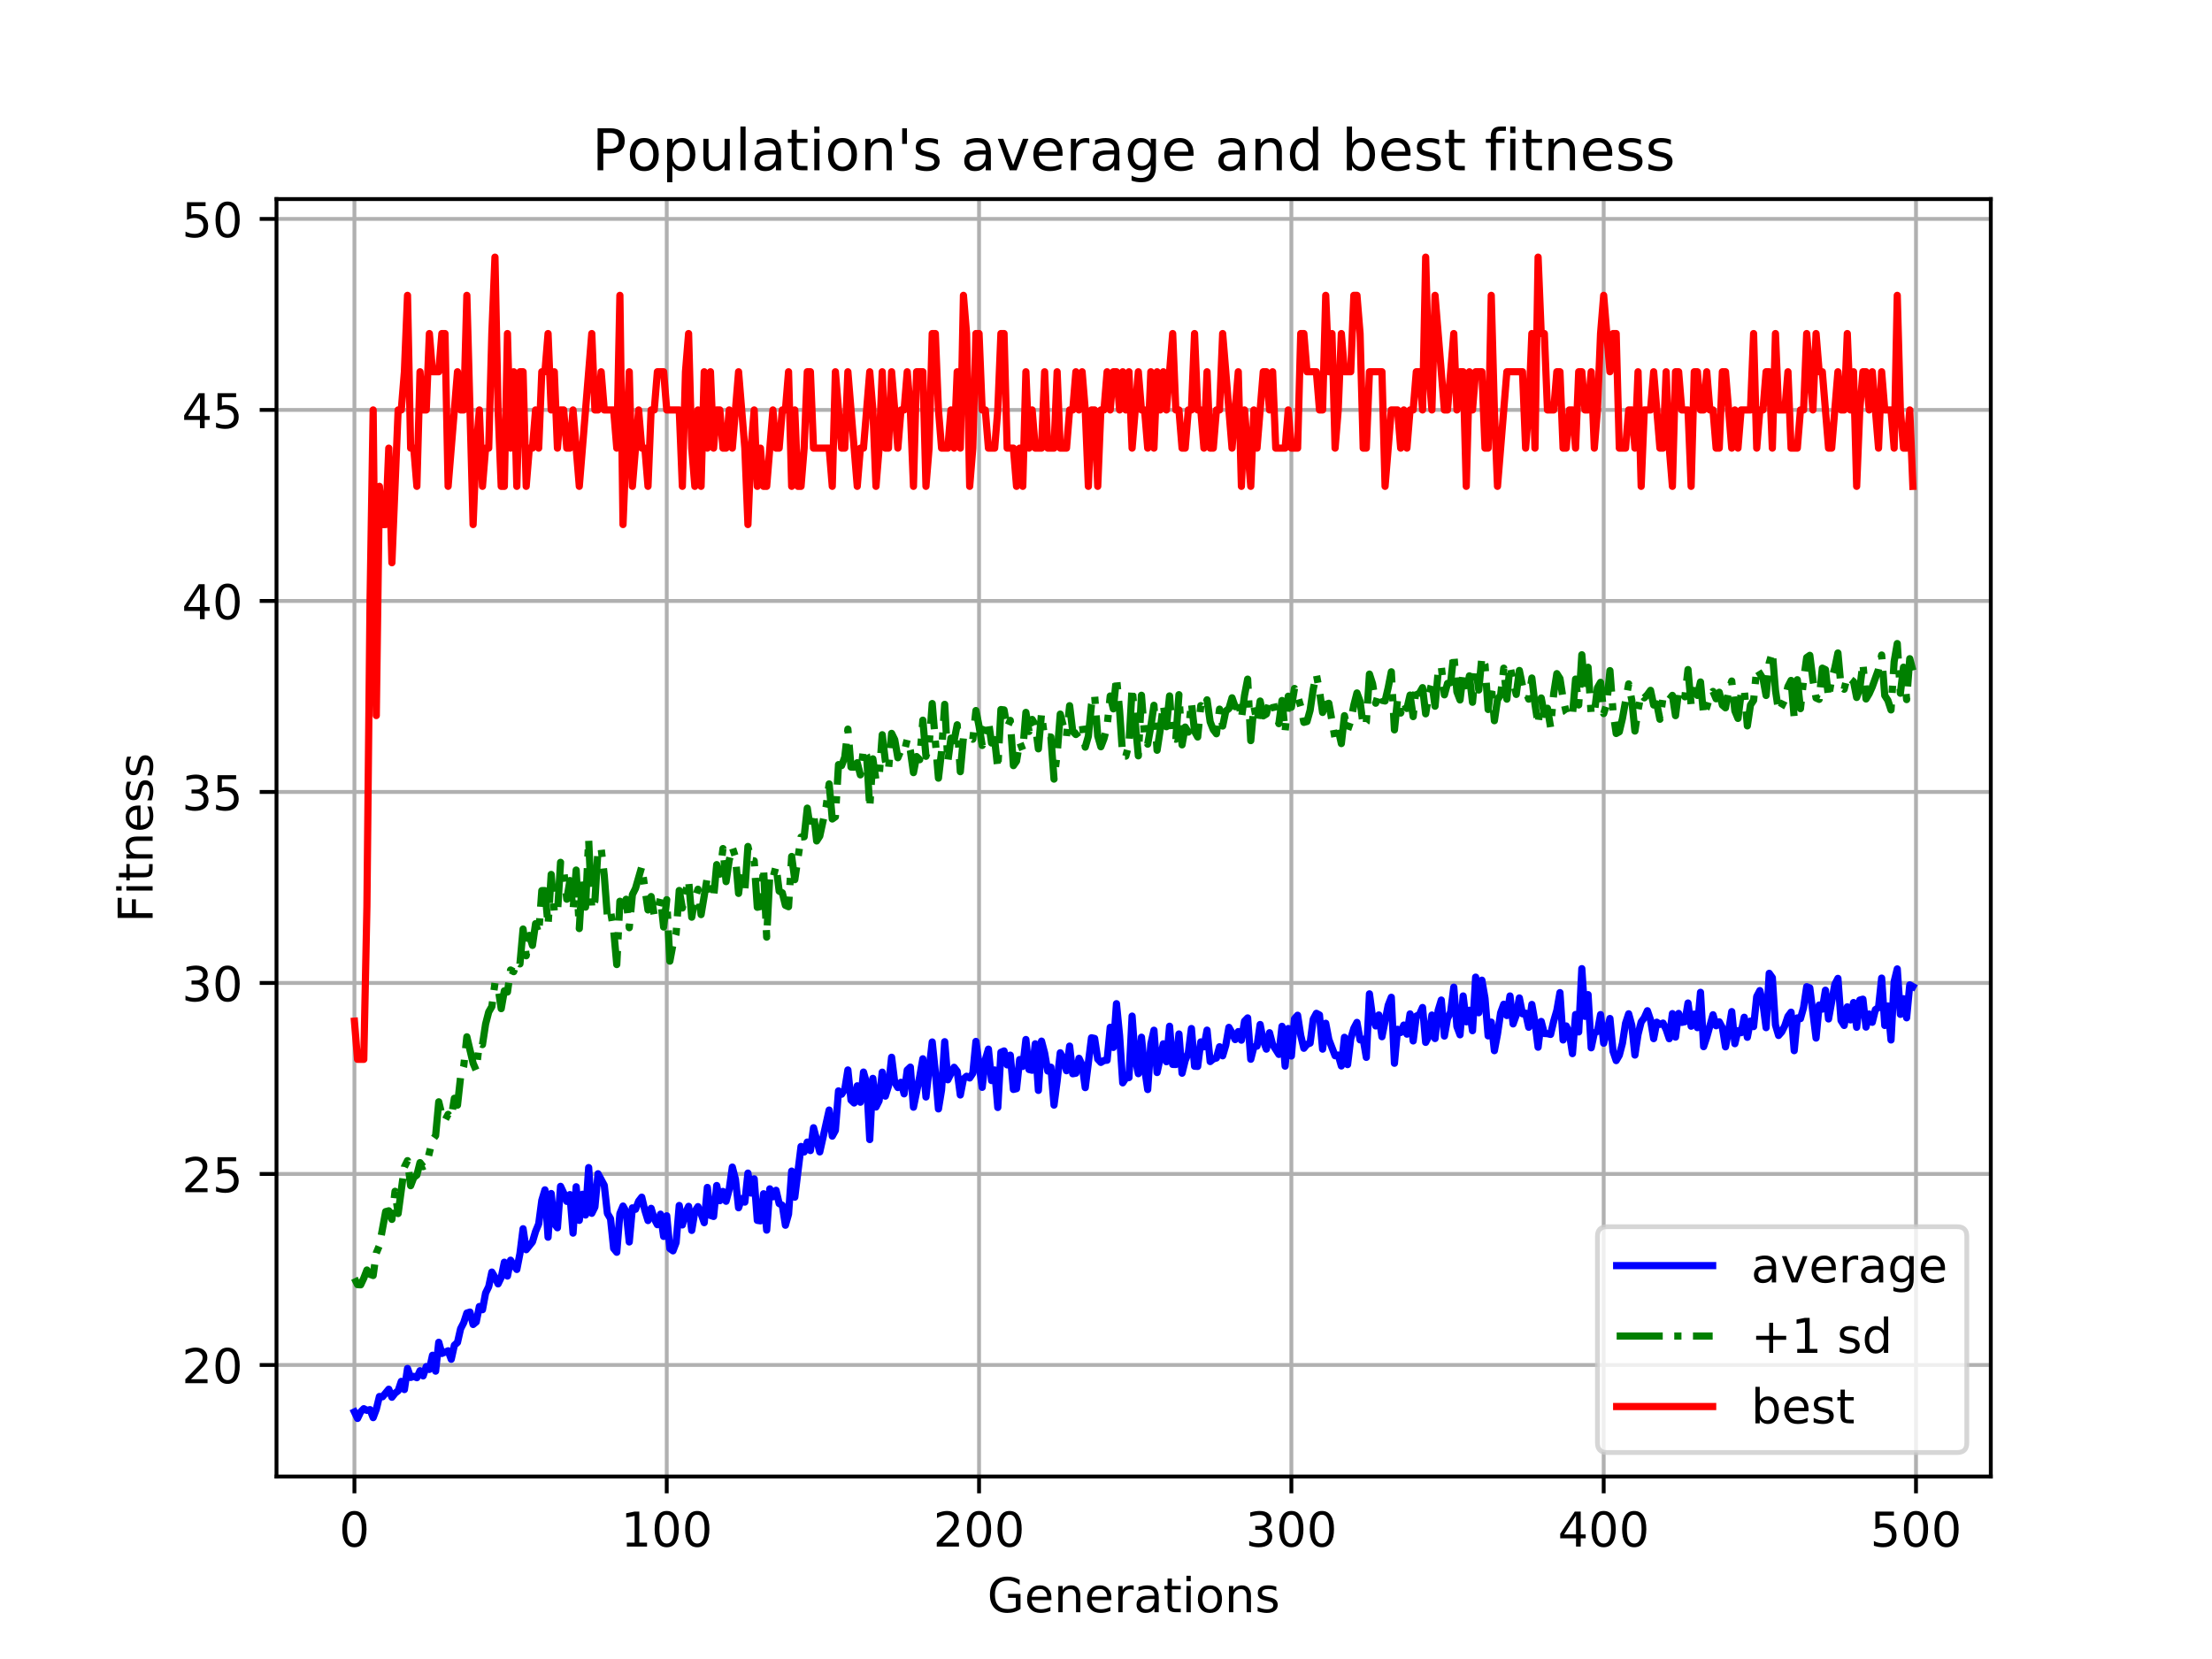 <?xml version="1.0" encoding="utf-8" standalone="no"?>
<!DOCTYPE svg PUBLIC "-//W3C//DTD SVG 1.1//EN"
  "http://www.w3.org/Graphics/SVG/1.1/DTD/svg11.dtd">
<!-- Created with matplotlib (https://matplotlib.org/) -->
<svg height="345.6pt" version="1.1" viewBox="0 0 460.8 345.6" width="460.8pt" xmlns="http://www.w3.org/2000/svg" xmlns:xlink="http://www.w3.org/1999/xlink">
 <defs>
  <style type="text/css">
*{stroke-linecap:butt;stroke-linejoin:round;}
  </style>
 </defs>
 <g id="figure_1">
  <g id="patch_1">
   <path d="M 0 345.6 
L 460.8 345.6 
L 460.8 0 
L 0 0 
z
" style="fill:#ffffff;"/>
  </g>
  <g id="axes_1">
   <g id="patch_2">
    <path d="M 57.6 307.584 
L 414.72 307.584 
L 414.72 41.472 
L 57.6 41.472 
z
" style="fill:#ffffff;"/>
   </g>
   <g id="matplotlib.axis_1">
    <g id="xtick_1">
     <g id="line2d_1">
      <path clip-path="url(#pa6a86a8309)" d="M 73.833 307.584 
L 73.833 41.472 
" style="fill:none;stroke:#b0b0b0;stroke-linecap:square;stroke-width:0.8;"/>
     </g>
     <g id="line2d_2">
      <defs>
       <path d="M 0 0 
L 0 3.5 
" id="m5e79d86dea" style="stroke:#000000;stroke-width:0.8;"/>
      </defs>
      <g>
       <use style="stroke:#000000;stroke-width:0.8;" x="73.833" xlink:href="#m5e79d86dea" y="307.584"/>
      </g>
     </g>
     <g id="text_1">
      <!-- 0 -->
      <defs>
       <path d="M 31.781 66.406 
Q 24.172 66.406 20.328 58.906 
Q 16.5 51.422 16.5 36.375 
Q 16.5 21.391 20.328 13.891 
Q 24.172 6.391 31.781 6.391 
Q 39.453 6.391 43.281 13.891 
Q 47.125 21.391 47.125 36.375 
Q 47.125 51.422 43.281 58.906 
Q 39.453 66.406 31.781 66.406 
z
M 31.781 74.219 
Q 44.047 74.219 50.516 64.516 
Q 56.984 54.828 56.984 36.375 
Q 56.984 17.969 50.516 8.266 
Q 44.047 -1.422 31.781 -1.422 
Q 19.531 -1.422 13.062 8.266 
Q 6.594 17.969 6.594 36.375 
Q 6.594 54.828 13.062 64.516 
Q 19.531 74.219 31.781 74.219 
z
" id="DejaVuSans-48"/>
      </defs>
      <g transform="translate(70.651 322.182)scale(0.1 -0.1)">
       <use xlink:href="#DejaVuSans-48"/>
      </g>
     </g>
    </g>
    <g id="xtick_2">
     <g id="line2d_3">
      <path clip-path="url(#pa6a86a8309)" d="M 138.894 307.584 
L 138.894 41.472 
" style="fill:none;stroke:#b0b0b0;stroke-linecap:square;stroke-width:0.8;"/>
     </g>
     <g id="line2d_4">
      <g>
       <use style="stroke:#000000;stroke-width:0.8;" x="138.894" xlink:href="#m5e79d86dea" y="307.584"/>
      </g>
     </g>
     <g id="text_2">
      <!-- 100 -->
      <defs>
       <path d="M 12.406 8.297 
L 28.516 8.297 
L 28.516 63.922 
L 10.984 60.406 
L 10.984 69.391 
L 28.422 72.906 
L 38.281 72.906 
L 38.281 8.297 
L 54.391 8.297 
L 54.391 0 
L 12.406 0 
z
" id="DejaVuSans-49"/>
      </defs>
      <g transform="translate(129.35 322.182)scale(0.1 -0.1)">
       <use xlink:href="#DejaVuSans-49"/>
       <use x="63.623" xlink:href="#DejaVuSans-48"/>
       <use x="127.246" xlink:href="#DejaVuSans-48"/>
      </g>
     </g>
    </g>
    <g id="xtick_3">
     <g id="line2d_5">
      <path clip-path="url(#pa6a86a8309)" d="M 203.955 307.584 
L 203.955 41.472 
" style="fill:none;stroke:#b0b0b0;stroke-linecap:square;stroke-width:0.8;"/>
     </g>
     <g id="line2d_6">
      <g>
       <use style="stroke:#000000;stroke-width:0.8;" x="203.955" xlink:href="#m5e79d86dea" y="307.584"/>
      </g>
     </g>
     <g id="text_3">
      <!-- 200 -->
      <defs>
       <path d="M 19.188 8.297 
L 53.609 8.297 
L 53.609 0 
L 7.328 0 
L 7.328 8.297 
Q 12.938 14.109 22.625 23.891 
Q 32.328 33.688 34.812 36.531 
Q 39.547 41.844 41.422 45.531 
Q 43.312 49.219 43.312 52.781 
Q 43.312 58.594 39.234 62.25 
Q 35.156 65.922 28.609 65.922 
Q 23.969 65.922 18.812 64.312 
Q 13.672 62.703 7.812 59.422 
L 7.812 69.391 
Q 13.766 71.781 18.938 73 
Q 24.125 74.219 28.422 74.219 
Q 39.75 74.219 46.484 68.547 
Q 53.219 62.891 53.219 53.422 
Q 53.219 48.922 51.531 44.891 
Q 49.859 40.875 45.406 35.406 
Q 44.188 33.984 37.641 27.219 
Q 31.109 20.453 19.188 8.297 
z
" id="DejaVuSans-50"/>
      </defs>
      <g transform="translate(194.411 322.182)scale(0.1 -0.1)">
       <use xlink:href="#DejaVuSans-50"/>
       <use x="63.623" xlink:href="#DejaVuSans-48"/>
       <use x="127.246" xlink:href="#DejaVuSans-48"/>
      </g>
     </g>
    </g>
    <g id="xtick_4">
     <g id="line2d_7">
      <path clip-path="url(#pa6a86a8309)" d="M 269.016 307.584 
L 269.016 41.472 
" style="fill:none;stroke:#b0b0b0;stroke-linecap:square;stroke-width:0.8;"/>
     </g>
     <g id="line2d_8">
      <g>
       <use style="stroke:#000000;stroke-width:0.8;" x="269.016" xlink:href="#m5e79d86dea" y="307.584"/>
      </g>
     </g>
     <g id="text_4">
      <!-- 300 -->
      <defs>
       <path d="M 40.578 39.312 
Q 47.656 37.797 51.625 33 
Q 55.609 28.219 55.609 21.188 
Q 55.609 10.406 48.188 4.484 
Q 40.766 -1.422 27.094 -1.422 
Q 22.516 -1.422 17.656 -0.516 
Q 12.797 0.391 7.625 2.203 
L 7.625 11.719 
Q 11.719 9.328 16.594 8.109 
Q 21.484 6.891 26.812 6.891 
Q 36.078 6.891 40.938 10.547 
Q 45.797 14.203 45.797 21.188 
Q 45.797 27.641 41.281 31.266 
Q 36.766 34.906 28.719 34.906 
L 20.219 34.906 
L 20.219 43.016 
L 29.109 43.016 
Q 36.375 43.016 40.234 45.922 
Q 44.094 48.828 44.094 54.297 
Q 44.094 59.906 40.109 62.906 
Q 36.141 65.922 28.719 65.922 
Q 24.656 65.922 20.016 65.031 
Q 15.375 64.156 9.812 62.312 
L 9.812 71.094 
Q 15.438 72.656 20.344 73.438 
Q 25.25 74.219 29.594 74.219 
Q 40.828 74.219 47.359 69.109 
Q 53.906 64.016 53.906 55.328 
Q 53.906 49.266 50.438 45.094 
Q 46.969 40.922 40.578 39.312 
z
" id="DejaVuSans-51"/>
      </defs>
      <g transform="translate(259.472 322.182)scale(0.1 -0.1)">
       <use xlink:href="#DejaVuSans-51"/>
       <use x="63.623" xlink:href="#DejaVuSans-48"/>
       <use x="127.246" xlink:href="#DejaVuSans-48"/>
      </g>
     </g>
    </g>
    <g id="xtick_5">
     <g id="line2d_9">
      <path clip-path="url(#pa6a86a8309)" d="M 334.077 307.584 
L 334.077 41.472 
" style="fill:none;stroke:#b0b0b0;stroke-linecap:square;stroke-width:0.8;"/>
     </g>
     <g id="line2d_10">
      <g>
       <use style="stroke:#000000;stroke-width:0.8;" x="334.077" xlink:href="#m5e79d86dea" y="307.584"/>
      </g>
     </g>
     <g id="text_5">
      <!-- 400 -->
      <defs>
       <path d="M 37.797 64.312 
L 12.891 25.391 
L 37.797 25.391 
z
M 35.203 72.906 
L 47.609 72.906 
L 47.609 25.391 
L 58.016 25.391 
L 58.016 17.188 
L 47.609 17.188 
L 47.609 0 
L 37.797 0 
L 37.797 17.188 
L 4.891 17.188 
L 4.891 26.703 
z
" id="DejaVuSans-52"/>
      </defs>
      <g transform="translate(324.533 322.182)scale(0.1 -0.1)">
       <use xlink:href="#DejaVuSans-52"/>
       <use x="63.623" xlink:href="#DejaVuSans-48"/>
       <use x="127.246" xlink:href="#DejaVuSans-48"/>
      </g>
     </g>
    </g>
    <g id="xtick_6">
     <g id="line2d_11">
      <path clip-path="url(#pa6a86a8309)" d="M 399.138 307.584 
L 399.138 41.472 
" style="fill:none;stroke:#b0b0b0;stroke-linecap:square;stroke-width:0.8;"/>
     </g>
     <g id="line2d_12">
      <g>
       <use style="stroke:#000000;stroke-width:0.8;" x="399.138" xlink:href="#m5e79d86dea" y="307.584"/>
      </g>
     </g>
     <g id="text_6">
      <!-- 500 -->
      <defs>
       <path d="M 10.797 72.906 
L 49.516 72.906 
L 49.516 64.594 
L 19.828 64.594 
L 19.828 46.734 
Q 21.969 47.469 24.109 47.828 
Q 26.266 48.188 28.422 48.188 
Q 40.625 48.188 47.75 41.5 
Q 54.891 34.812 54.891 23.391 
Q 54.891 11.625 47.562 5.094 
Q 40.234 -1.422 26.906 -1.422 
Q 22.312 -1.422 17.547 -0.641 
Q 12.797 0.141 7.719 1.703 
L 7.719 11.625 
Q 12.109 9.234 16.797 8.062 
Q 21.484 6.891 26.703 6.891 
Q 35.156 6.891 40.078 11.328 
Q 45.016 15.766 45.016 23.391 
Q 45.016 31 40.078 35.438 
Q 35.156 39.891 26.703 39.891 
Q 22.75 39.891 18.812 39.016 
Q 14.891 38.141 10.797 36.281 
z
" id="DejaVuSans-53"/>
      </defs>
      <g transform="translate(389.594 322.182)scale(0.1 -0.1)">
       <use xlink:href="#DejaVuSans-53"/>
       <use x="63.623" xlink:href="#DejaVuSans-48"/>
       <use x="127.246" xlink:href="#DejaVuSans-48"/>
      </g>
     </g>
    </g>
    <g id="text_7">
     <!-- Generations -->
     <defs>
      <path d="M 59.516 10.406 
L 59.516 29.984 
L 43.406 29.984 
L 43.406 38.094 
L 69.281 38.094 
L 69.281 6.781 
Q 63.578 2.734 56.688 0.656 
Q 49.812 -1.422 42 -1.422 
Q 24.906 -1.422 15.25 8.562 
Q 5.609 18.562 5.609 36.375 
Q 5.609 54.25 15.25 64.234 
Q 24.906 74.219 42 74.219 
Q 49.125 74.219 55.547 72.453 
Q 61.969 70.703 67.391 67.281 
L 67.391 56.781 
Q 61.922 61.422 55.766 63.766 
Q 49.609 66.109 42.828 66.109 
Q 29.438 66.109 22.719 58.641 
Q 16.016 51.172 16.016 36.375 
Q 16.016 21.625 22.719 14.156 
Q 29.438 6.688 42.828 6.688 
Q 48.047 6.688 52.141 7.594 
Q 56.25 8.5 59.516 10.406 
z
" id="DejaVuSans-71"/>
      <path d="M 56.203 29.594 
L 56.203 25.203 
L 14.891 25.203 
Q 15.484 15.922 20.484 11.062 
Q 25.484 6.203 34.422 6.203 
Q 39.594 6.203 44.453 7.469 
Q 49.312 8.734 54.109 11.281 
L 54.109 2.781 
Q 49.266 0.734 44.188 -0.344 
Q 39.109 -1.422 33.891 -1.422 
Q 20.797 -1.422 13.156 6.188 
Q 5.516 13.812 5.516 26.812 
Q 5.516 40.234 12.766 48.109 
Q 20.016 56 32.328 56 
Q 43.359 56 49.781 48.891 
Q 56.203 41.797 56.203 29.594 
z
M 47.219 32.234 
Q 47.125 39.594 43.094 43.984 
Q 39.062 48.391 32.422 48.391 
Q 24.906 48.391 20.391 44.141 
Q 15.875 39.891 15.188 32.172 
z
" id="DejaVuSans-101"/>
      <path d="M 54.891 33.016 
L 54.891 0 
L 45.906 0 
L 45.906 32.719 
Q 45.906 40.484 42.875 44.328 
Q 39.844 48.188 33.797 48.188 
Q 26.516 48.188 22.312 43.547 
Q 18.109 38.922 18.109 30.906 
L 18.109 0 
L 9.078 0 
L 9.078 54.688 
L 18.109 54.688 
L 18.109 46.188 
Q 21.344 51.125 25.703 53.562 
Q 30.078 56 35.797 56 
Q 45.219 56 50.047 50.172 
Q 54.891 44.344 54.891 33.016 
z
" id="DejaVuSans-110"/>
      <path d="M 41.109 46.297 
Q 39.594 47.172 37.812 47.578 
Q 36.031 48 33.891 48 
Q 26.266 48 22.188 43.047 
Q 18.109 38.094 18.109 28.812 
L 18.109 0 
L 9.078 0 
L 9.078 54.688 
L 18.109 54.688 
L 18.109 46.188 
Q 20.953 51.172 25.484 53.578 
Q 30.031 56 36.531 56 
Q 37.453 56 38.578 55.875 
Q 39.703 55.766 41.062 55.516 
z
" id="DejaVuSans-114"/>
      <path d="M 34.281 27.484 
Q 23.391 27.484 19.188 25 
Q 14.984 22.516 14.984 16.5 
Q 14.984 11.719 18.141 8.906 
Q 21.297 6.109 26.703 6.109 
Q 34.188 6.109 38.703 11.406 
Q 43.219 16.703 43.219 25.484 
L 43.219 27.484 
z
M 52.203 31.203 
L 52.203 0 
L 43.219 0 
L 43.219 8.297 
Q 40.141 3.328 35.547 0.953 
Q 30.953 -1.422 24.312 -1.422 
Q 15.922 -1.422 10.953 3.297 
Q 6 8.016 6 15.922 
Q 6 25.141 12.172 29.828 
Q 18.359 34.516 30.609 34.516 
L 43.219 34.516 
L 43.219 35.406 
Q 43.219 41.609 39.141 45 
Q 35.062 48.391 27.688 48.391 
Q 23 48.391 18.547 47.266 
Q 14.109 46.141 10.016 43.891 
L 10.016 52.203 
Q 14.938 54.109 19.578 55.047 
Q 24.219 56 28.609 56 
Q 40.484 56 46.344 49.844 
Q 52.203 43.703 52.203 31.203 
z
" id="DejaVuSans-97"/>
      <path d="M 18.312 70.219 
L 18.312 54.688 
L 36.812 54.688 
L 36.812 47.703 
L 18.312 47.703 
L 18.312 18.016 
Q 18.312 11.328 20.141 9.422 
Q 21.969 7.516 27.594 7.516 
L 36.812 7.516 
L 36.812 0 
L 27.594 0 
Q 17.188 0 13.234 3.875 
Q 9.281 7.766 9.281 18.016 
L 9.281 47.703 
L 2.688 47.703 
L 2.688 54.688 
L 9.281 54.688 
L 9.281 70.219 
z
" id="DejaVuSans-116"/>
      <path d="M 9.422 54.688 
L 18.406 54.688 
L 18.406 0 
L 9.422 0 
z
M 9.422 75.984 
L 18.406 75.984 
L 18.406 64.594 
L 9.422 64.594 
z
" id="DejaVuSans-105"/>
      <path d="M 30.609 48.391 
Q 23.391 48.391 19.188 42.75 
Q 14.984 37.109 14.984 27.297 
Q 14.984 17.484 19.156 11.844 
Q 23.344 6.203 30.609 6.203 
Q 37.797 6.203 41.984 11.859 
Q 46.188 17.531 46.188 27.297 
Q 46.188 37.016 41.984 42.703 
Q 37.797 48.391 30.609 48.391 
z
M 30.609 56 
Q 42.328 56 49.016 48.375 
Q 55.719 40.766 55.719 27.297 
Q 55.719 13.875 49.016 6.219 
Q 42.328 -1.422 30.609 -1.422 
Q 18.844 -1.422 12.172 6.219 
Q 5.516 13.875 5.516 27.297 
Q 5.516 40.766 12.172 48.375 
Q 18.844 56 30.609 56 
z
" id="DejaVuSans-111"/>
      <path d="M 44.281 53.078 
L 44.281 44.578 
Q 40.484 46.531 36.375 47.5 
Q 32.281 48.484 27.875 48.484 
Q 21.188 48.484 17.844 46.438 
Q 14.5 44.391 14.5 40.281 
Q 14.5 37.156 16.891 35.375 
Q 19.281 33.594 26.516 31.984 
L 29.594 31.297 
Q 39.156 29.25 43.188 25.516 
Q 47.219 21.781 47.219 15.094 
Q 47.219 7.469 41.188 3.016 
Q 35.156 -1.422 24.609 -1.422 
Q 20.219 -1.422 15.453 -0.562 
Q 10.688 0.297 5.422 2 
L 5.422 11.281 
Q 10.406 8.688 15.234 7.391 
Q 20.062 6.109 24.812 6.109 
Q 31.156 6.109 34.562 8.281 
Q 37.984 10.453 37.984 14.406 
Q 37.984 18.062 35.516 20.016 
Q 33.062 21.969 24.703 23.781 
L 21.578 24.516 
Q 13.234 26.266 9.516 29.906 
Q 5.812 33.547 5.812 39.891 
Q 5.812 47.609 11.281 51.797 
Q 16.75 56 26.812 56 
Q 31.781 56 36.172 55.266 
Q 40.578 54.547 44.281 53.078 
z
" id="DejaVuSans-115"/>
     </defs>
     <g transform="translate(205.662 335.861)scale(0.1 -0.1)">
      <use xlink:href="#DejaVuSans-71"/>
      <use x="77.49" xlink:href="#DejaVuSans-101"/>
      <use x="139.014" xlink:href="#DejaVuSans-110"/>
      <use x="202.393" xlink:href="#DejaVuSans-101"/>
      <use x="263.916" xlink:href="#DejaVuSans-114"/>
      <use x="305.029" xlink:href="#DejaVuSans-97"/>
      <use x="366.309" xlink:href="#DejaVuSans-116"/>
      <use x="405.518" xlink:href="#DejaVuSans-105"/>
      <use x="433.301" xlink:href="#DejaVuSans-111"/>
      <use x="494.482" xlink:href="#DejaVuSans-110"/>
      <use x="557.861" xlink:href="#DejaVuSans-115"/>
     </g>
    </g>
   </g>
   <g id="matplotlib.axis_2">
    <g id="ytick_1">
     <g id="line2d_13">
      <path clip-path="url(#pa6a86a8309)" d="M 57.6 284.347 
L 414.72 284.347 
" style="fill:none;stroke:#b0b0b0;stroke-linecap:square;stroke-width:0.8;"/>
     </g>
     <g id="line2d_14">
      <defs>
       <path d="M 0 0 
L -3.5 0 
" id="m70c53b6c1f" style="stroke:#000000;stroke-width:0.8;"/>
      </defs>
      <g>
       <use style="stroke:#000000;stroke-width:0.8;" x="57.6" xlink:href="#m70c53b6c1f" y="284.347"/>
      </g>
     </g>
     <g id="text_8">
      <!-- 20 -->
      <g transform="translate(37.875 288.146)scale(0.1 -0.1)">
       <use xlink:href="#DejaVuSans-50"/>
       <use x="63.623" xlink:href="#DejaVuSans-48"/>
      </g>
     </g>
    </g>
    <g id="ytick_2">
     <g id="line2d_15">
      <path clip-path="url(#pa6a86a8309)" d="M 57.6 244.557 
L 414.72 244.557 
" style="fill:none;stroke:#b0b0b0;stroke-linecap:square;stroke-width:0.8;"/>
     </g>
     <g id="line2d_16">
      <g>
       <use style="stroke:#000000;stroke-width:0.8;" x="57.6" xlink:href="#m70c53b6c1f" y="244.557"/>
      </g>
     </g>
     <g id="text_9">
      <!-- 25 -->
      <g transform="translate(37.875 248.357)scale(0.1 -0.1)">
       <use xlink:href="#DejaVuSans-50"/>
       <use x="63.623" xlink:href="#DejaVuSans-53"/>
      </g>
     </g>
    </g>
    <g id="ytick_3">
     <g id="line2d_17">
      <path clip-path="url(#pa6a86a8309)" d="M 57.6 204.768 
L 414.72 204.768 
" style="fill:none;stroke:#b0b0b0;stroke-linecap:square;stroke-width:0.8;"/>
     </g>
     <g id="line2d_18">
      <g>
       <use style="stroke:#000000;stroke-width:0.8;" x="57.6" xlink:href="#m70c53b6c1f" y="204.768"/>
      </g>
     </g>
     <g id="text_10">
      <!-- 30 -->
      <g transform="translate(37.875 208.567)scale(0.1 -0.1)">
       <use xlink:href="#DejaVuSans-51"/>
       <use x="63.623" xlink:href="#DejaVuSans-48"/>
      </g>
     </g>
    </g>
    <g id="ytick_4">
     <g id="line2d_19">
      <path clip-path="url(#pa6a86a8309)" d="M 57.6 164.979 
L 414.72 164.979 
" style="fill:none;stroke:#b0b0b0;stroke-linecap:square;stroke-width:0.8;"/>
     </g>
     <g id="line2d_20">
      <g>
       <use style="stroke:#000000;stroke-width:0.8;" x="57.6" xlink:href="#m70c53b6c1f" y="164.979"/>
      </g>
     </g>
     <g id="text_11">
      <!-- 35 -->
      <g transform="translate(37.875 168.778)scale(0.1 -0.1)">
       <use xlink:href="#DejaVuSans-51"/>
       <use x="63.623" xlink:href="#DejaVuSans-53"/>
      </g>
     </g>
    </g>
    <g id="ytick_5">
     <g id="line2d_21">
      <path clip-path="url(#pa6a86a8309)" d="M 57.6 125.189 
L 414.72 125.189 
" style="fill:none;stroke:#b0b0b0;stroke-linecap:square;stroke-width:0.8;"/>
     </g>
     <g id="line2d_22">
      <g>
       <use style="stroke:#000000;stroke-width:0.8;" x="57.6" xlink:href="#m70c53b6c1f" y="125.189"/>
      </g>
     </g>
     <g id="text_12">
      <!-- 40 -->
      <g transform="translate(37.875 128.988)scale(0.1 -0.1)">
       <use xlink:href="#DejaVuSans-52"/>
       <use x="63.623" xlink:href="#DejaVuSans-48"/>
      </g>
     </g>
    </g>
    <g id="ytick_6">
     <g id="line2d_23">
      <path clip-path="url(#pa6a86a8309)" d="M 57.6 85.4 
L 414.72 85.4 
" style="fill:none;stroke:#b0b0b0;stroke-linecap:square;stroke-width:0.8;"/>
     </g>
     <g id="line2d_24">
      <g>
       <use style="stroke:#000000;stroke-width:0.8;" x="57.6" xlink:href="#m70c53b6c1f" y="85.4"/>
      </g>
     </g>
     <g id="text_13">
      <!-- 45 -->
      <g transform="translate(37.875 89.199)scale(0.1 -0.1)">
       <use xlink:href="#DejaVuSans-52"/>
       <use x="63.623" xlink:href="#DejaVuSans-53"/>
      </g>
     </g>
    </g>
    <g id="ytick_7">
     <g id="line2d_25">
      <path clip-path="url(#pa6a86a8309)" d="M 57.6 45.61 
L 414.72 45.61 
" style="fill:none;stroke:#b0b0b0;stroke-linecap:square;stroke-width:0.8;"/>
     </g>
     <g id="line2d_26">
      <g>
       <use style="stroke:#000000;stroke-width:0.8;" x="57.6" xlink:href="#m70c53b6c1f" y="45.61"/>
      </g>
     </g>
     <g id="text_14">
      <!-- 50 -->
      <g transform="translate(37.875 49.409)scale(0.1 -0.1)">
       <use xlink:href="#DejaVuSans-53"/>
       <use x="63.623" xlink:href="#DejaVuSans-48"/>
      </g>
     </g>
    </g>
    <g id="text_15">
     <!-- Fitness -->
     <defs>
      <path d="M 9.812 72.906 
L 51.703 72.906 
L 51.703 64.594 
L 19.672 64.594 
L 19.672 43.109 
L 48.578 43.109 
L 48.578 34.812 
L 19.672 34.812 
L 19.672 0 
L 9.812 0 
z
" id="DejaVuSans-70"/>
     </defs>
     <g transform="translate(31.795 192.202)rotate(-90)scale(0.1 -0.1)">
      <use xlink:href="#DejaVuSans-70"/>
      <use x="57.41" xlink:href="#DejaVuSans-105"/>
      <use x="85.193" xlink:href="#DejaVuSans-116"/>
      <use x="124.402" xlink:href="#DejaVuSans-110"/>
      <use x="187.781" xlink:href="#DejaVuSans-101"/>
      <use x="249.305" xlink:href="#DejaVuSans-115"/>
      <use x="301.404" xlink:href="#DejaVuSans-115"/>
     </g>
    </g>
   </g>
   <g id="line2d_27">
    <path clip-path="url(#pa6a86a8309)" d="M 73.833 294.135 
L 74.483 295.488 
L 75.134 294.12 
L 75.785 293.456 
L 76.435 293.806 
L 77.086 293.654 
L 77.736 295.319 
L 78.387 293.585 
L 79.038 290.916 
L 79.688 290.975 
L 80.989 289.4 
L 81.64 291.073 
L 82.291 290.237 
L 82.941 289.724 
L 83.592 287.766 
L 84.242 289.471 
L 84.893 285.074 
L 85.544 286.946 
L 86.194 286.728 
L 86.845 287 
L 87.496 285.542 
L 88.146 286.629 
L 88.797 284.689 
L 89.447 285.276 
L 90.098 282.328 
L 90.749 285.634 
L 91.399 279.621 
L 92.05 281.948 
L 93.351 281.397 
L 94.002 283.164 
L 94.652 280.239 
L 95.303 279.657 
L 95.953 276.801 
L 96.604 275.539 
L 97.255 273.531 
L 97.905 273.33 
L 98.556 275.916 
L 99.207 275.384 
L 99.857 272.169 
L 100.508 272.835 
L 101.158 269.364 
L 101.809 268.033 
L 102.46 264.995 
L 103.11 266.089 
L 103.761 267.456 
L 104.411 266.109 
L 105.062 262.94 
L 105.713 265.825 
L 106.363 262.522 
L 107.014 263.629 
L 107.664 264.452 
L 108.315 261.125 
L 108.966 255.968 
L 109.616 260.334 
L 110.918 258.707 
L 111.568 256.534 
L 112.219 254.962 
L 112.869 250.048 
L 113.52 247.868 
L 114.171 257.735 
L 114.821 248.626 
L 115.472 254.909 
L 116.122 255.766 
L 116.773 247.137 
L 117.424 248.526 
L 118.074 250.273 
L 118.725 248.855 
L 119.375 256.883 
L 120.026 247.223 
L 120.677 254.226 
L 121.327 248.786 
L 121.978 253.112 
L 122.629 243.228 
L 123.279 252.754 
L 123.93 251.441 
L 124.58 244.518 
L 125.882 246.931 
L 126.532 252.775 
L 127.183 253.872 
L 127.833 260.075 
L 128.484 260.871 
L 129.135 252.814 
L 129.785 251.242 
L 130.436 252.436 
L 131.086 258.723 
L 131.737 251.62 
L 132.388 251.919 
L 133.038 250.227 
L 133.689 249.392 
L 134.339 252.157 
L 134.99 254.266 
L 135.641 251.72 
L 136.291 253.888 
L 136.942 255.122 
L 137.593 252.933 
L 138.243 257.569 
L 138.894 253.271 
L 139.544 260.095 
L 140.195 260.573 
L 140.846 258.862 
L 141.496 251.123 
L 142.147 255.181 
L 142.797 252.694 
L 143.448 251.302 
L 144.099 256.315 
L 144.749 252.376 
L 145.4 251.361 
L 146.05 252.854 
L 146.701 254.704 
L 147.352 247.363 
L 148.002 253.192 
L 148.653 253.411 
L 149.304 246.965 
L 149.954 250.128 
L 150.605 248.198 
L 151.255 250.247 
L 151.906 247.761 
L 152.557 243.125 
L 153.207 245.652 
L 153.858 251.6 
L 154.508 249.69 
L 155.159 250.426 
L 155.81 244.378 
L 156.46 248.536 
L 157.111 245.572 
L 157.761 254.226 
L 158.412 254.326 
L 159.063 248.676 
L 159.713 256.256 
L 160.364 247.661 
L 161.015 249.312 
L 161.665 247.959 
L 162.316 250.725 
L 162.966 251.083 
L 163.617 255.241 
L 164.268 252.933 
L 164.918 243.961 
L 165.569 249.392 
L 166.87 238.828 
L 167.521 239.982 
L 168.171 237.913 
L 168.822 239.683 
L 169.472 234.928 
L 170.774 239.962 
L 172.725 231.248 
L 173.376 236.679 
L 174.027 235.485 
L 174.677 227.249 
L 175.328 227.945 
L 175.979 226.931 
L 176.629 222.892 
L 177.28 229.159 
L 177.93 229.776 
L 178.581 226.195 
L 179.232 229.617 
L 179.882 223.33 
L 180.533 225.638 
L 181.183 237.395 
L 181.834 224.643 
L 182.485 230.611 
L 183.135 229.318 
L 183.786 223.35 
L 184.436 228.343 
L 185.087 226.234 
L 185.738 220.246 
L 186.388 225.439 
L 187.039 226.553 
L 187.69 225.459 
L 188.34 227.866 
L 188.991 222.912 
L 189.641 222.295 
L 190.292 230.651 
L 191.593 224.285 
L 192.244 220.564 
L 192.894 228.522 
L 194.196 217.063 
L 194.846 223.25 
L 195.497 231.009 
L 196.147 227.05 
L 196.798 217.003 
L 197.449 224.941 
L 198.75 222.335 
L 199.401 223.171 
L 200.051 228.105 
L 200.702 224.782 
L 201.352 224.205 
L 202.003 224.563 
L 202.654 223.588 
L 203.304 216.944 
L 204.605 226.513 
L 205.256 220.783 
L 205.907 218.555 
L 206.557 225.1 
L 207.208 222.892 
L 207.858 230.711 
L 208.509 219.212 
L 209.16 218.933 
L 209.81 221.838 
L 210.461 219.808 
L 211.112 226.951 
L 211.762 226.791 
L 212.413 220.724 
L 213.063 222.156 
L 213.714 216.546 
L 214.365 222.793 
L 215.015 222.952 
L 215.666 217.441 
L 216.316 227.15 
L 216.967 216.884 
L 217.618 219.371 
L 218.268 223.111 
L 218.919 222.315 
L 219.569 230.213 
L 220.22 225.22 
L 220.871 219.311 
L 221.521 220.584 
L 222.172 223.051 
L 222.822 217.918 
L 223.473 223.688 
L 224.124 223.569 
L 224.774 220.465 
L 225.425 221.858 
L 226.076 226.573 
L 227.377 216.188 
L 228.027 216.327 
L 228.678 220.624 
L 229.329 221.32 
L 229.979 220.923 
L 230.63 220.863 
L 231.28 213.999 
L 231.931 218.197 
L 232.582 209.085 
L 233.232 215.73 
L 233.883 225.578 
L 234.533 224.563 
L 235.184 224.484 
L 235.835 211.671 
L 236.485 220.584 
L 237.136 223.668 
L 237.787 216.068 
L 238.437 222.554 
L 239.088 226.971 
L 239.738 217.461 
L 240.389 214.616 
L 241.04 223.429 
L 242.341 217.441 
L 242.991 221.181 
L 243.642 213.78 
L 244.293 221.738 
L 244.943 221.758 
L 245.594 215.392 
L 246.244 223.569 
L 246.895 220.923 
L 247.546 219.331 
L 248.196 214.258 
L 248.847 222.116 
L 249.498 222.156 
L 250.148 217.043 
L 250.799 218.078 
L 251.449 214.596 
L 252.1 221.141 
L 252.751 220.604 
L 253.401 220.405 
L 254.052 218.058 
L 254.702 219.948 
L 255.353 217.739 
L 256.004 214.019 
L 256.654 215.173 
L 257.305 216.566 
L 257.955 214.894 
L 258.606 216.685 
L 259.257 212.726 
L 259.907 212.049 
L 260.558 220.664 
L 261.208 218.097 
L 261.859 217.918 
L 262.51 213.422 
L 263.16 216.804 
L 263.811 218.555 
L 264.462 215.133 
L 265.112 217.6 
L 266.413 219.649 
L 267.064 213.8 
L 267.715 222.096 
L 268.365 214.258 
L 269.016 219.987 
L 269.666 212.248 
L 270.317 211.492 
L 270.968 215.71 
L 271.618 218.376 
L 272.269 217.56 
L 272.919 217.302 
L 273.57 212.308 
L 274.221 211.095 
L 274.871 211.433 
L 275.522 218.555 
L 276.173 213.164 
L 276.823 216.546 
L 278.124 219.928 
L 278.775 219.789 
L 279.426 222.057 
L 280.076 216.088 
L 280.727 221.778 
L 281.377 216.426 
L 282.028 214.218 
L 282.679 212.985 
L 283.329 216.625 
L 283.98 216.486 
L 284.63 220.266 
L 285.281 207.036 
L 285.932 211.93 
L 286.582 213.721 
L 287.233 211.433 
L 287.884 215.969 
L 289.185 209.423 
L 289.835 207.752 
L 290.486 221.499 
L 291.137 214.417 
L 291.787 215.093 
L 292.438 213.542 
L 293.088 215.432 
L 293.739 211.214 
L 294.39 216.844 
L 295.04 211.671 
L 295.691 211.373 
L 296.341 209.881 
L 296.992 217.143 
L 297.643 215.889 
L 298.293 211.453 
L 298.944 216.347 
L 299.595 210.478 
L 300.245 208.329 
L 300.896 215.829 
L 301.546 212.189 
L 302.197 210.816 
L 302.848 205.643 
L 303.498 213.84 
L 304.149 215.571 
L 304.799 207.474 
L 305.45 212.865 
L 306.101 210.458 
L 306.751 214.715 
L 307.402 203.554 
L 308.052 210.975 
L 308.703 204.191 
L 309.354 207.971 
L 310.004 215.79 
L 310.655 212.925 
L 311.305 218.873 
L 311.956 215.412 
L 312.607 210.995 
L 313.257 209.205 
L 313.908 211.552 
L 314.559 207.474 
L 315.209 213.303 
L 315.86 211.473 
L 316.51 207.891 
L 317.161 211.194 
L 317.812 211.055 
L 318.462 213.999 
L 319.113 209.244 
L 319.763 212.925 
L 320.414 218.157 
L 321.065 212.786 
L 321.715 215.292 
L 322.366 215.332 
L 323.016 215.491 
L 323.667 212.706 
L 324.318 210.478 
L 324.968 206.777 
L 325.619 216.645 
L 326.27 213.721 
L 326.92 215.173 
L 327.571 219.49 
L 328.221 211.333 
L 328.872 214.974 
L 329.523 201.784 
L 330.173 211.731 
L 330.824 207.195 
L 331.474 218.277 
L 332.125 215.193 
L 332.776 214.855 
L 333.426 211.353 
L 334.077 217.322 
L 335.378 212.169 
L 336.029 219.013 
L 336.679 220.942 
L 337.33 219.828 
L 337.981 217.341 
L 338.631 213.164 
L 339.282 211.194 
L 339.932 213.581 
L 340.583 219.789 
L 341.234 215.491 
L 341.884 212.905 
L 342.535 212.01 
L 343.185 210.557 
L 343.836 212.467 
L 344.487 216.367 
L 345.137 212.945 
L 345.788 213.402 
L 346.438 213.124 
L 347.089 214.457 
L 347.74 216.387 
L 348.39 211.154 
L 349.041 216.048 
L 349.691 211.114 
L 350.342 212.985 
L 350.993 212.845 
L 351.643 208.946 
L 352.294 213.78 
L 352.945 211.254 
L 353.595 214.079 
L 354.246 206.718 
L 354.896 218.038 
L 355.547 216.068 
L 356.848 211.393 
L 357.499 213.681 
L 358.149 212.865 
L 358.8 214.099 
L 359.451 218.078 
L 360.101 214.715 
L 360.752 210.736 
L 361.402 217.421 
L 362.053 214.695 
L 362.704 215.133 
L 363.354 211.91 
L 364.005 216.088 
L 364.656 212.706 
L 365.306 213.86 
L 365.957 207.593 
L 366.607 206.36 
L 367.258 209.125 
L 367.909 214.079 
L 368.559 202.759 
L 369.21 203.674 
L 369.86 213.522 
L 370.511 215.71 
L 371.162 214.974 
L 371.812 213.661 
L 372.463 211.731 
L 373.113 210.856 
L 373.764 218.873 
L 374.415 212.049 
L 375.065 212.209 
L 375.716 209.901 
L 376.367 205.544 
L 377.017 205.803 
L 378.318 216.247 
L 378.969 209.364 
L 379.62 210.219 
L 380.27 206.28 
L 380.921 212.268 
L 382.222 205.086 
L 382.873 203.813 
L 383.523 212.587 
L 384.174 213.621 
L 384.824 209.742 
L 385.475 212.467 
L 386.126 208.846 
L 386.776 213.999 
L 387.427 208.329 
L 388.078 208.15 
L 388.728 213.959 
L 389.379 211.234 
L 390.029 212.965 
L 390.68 210.319 
L 391.331 209.901 
L 391.981 203.753 
L 392.632 213.621 
L 393.282 209.563 
L 393.933 216.645 
L 394.584 204.489 
L 395.234 201.843 
L 395.885 211.313 
L 396.535 208.051 
L 397.186 212.03 
L 397.837 205.166 
L 398.487 205.524 
L 398.487 205.524 
" style="fill:none;stroke:#0000ff;stroke-linecap:square;stroke-width:1.5;"/>
   </g>
   <g id="line2d_28">
    <path clip-path="url(#pa6a86a8309)" d="M 73.833 266.292 
L 74.483 267.613 
L 75.134 267.651 
L 75.785 266.265 
L 76.435 264.569 
L 77.086 265.469 
L 77.736 265.713 
L 78.387 261.027 
L 79.038 259.469 
L 80.339 252.4 
L 80.989 252.234 
L 81.64 254.021 
L 82.291 248.169 
L 82.941 252.799 
L 84.242 243.106 
L 84.893 241.782 
L 85.544 247.006 
L 86.194 245.307 
L 86.845 244.784 
L 87.496 242.195 
L 88.146 243.034 
L 88.797 242.736 
L 90.098 237.484 
L 90.749 236.577 
L 91.399 229.526 
L 92.05 232.214 
L 92.7 233.38 
L 93.351 232.137 
L 94.002 232.862 
L 94.652 228.791 
L 95.303 230.223 
L 95.953 224.334 
L 96.604 222.085 
L 97.255 215.986 
L 98.556 221.488 
L 99.207 223.017 
L 99.857 217.296 
L 100.508 217.613 
L 101.158 213.33 
L 101.809 210.807 
L 102.46 209.681 
L 103.11 204.785 
L 103.761 205.752 
L 104.411 210.121 
L 105.062 206.406 
L 105.713 206.657 
L 106.363 202.068 
L 107.014 202.414 
L 107.664 200.338 
L 108.315 200.802 
L 108.966 193.537 
L 109.616 199.101 
L 110.267 194.856 
L 110.918 196.938 
L 111.568 192.415 
L 112.219 194.481 
L 112.869 185.531 
L 113.52 185.529 
L 114.171 192.735 
L 114.821 182.163 
L 115.472 189.913 
L 116.122 190.332 
L 116.773 179.641 
L 117.424 181.165 
L 118.074 187.322 
L 118.725 183.434 
L 119.375 189.59 
L 120.026 181.248 
L 120.677 193.436 
L 121.327 182.629 
L 121.978 188.971 
L 122.629 174.862 
L 123.279 189.433 
L 123.93 187.68 
L 124.58 176.936 
L 125.231 176.739 
L 125.882 182.387 
L 126.532 190.978 
L 127.183 189.815 
L 127.833 193.727 
L 128.484 200.937 
L 129.135 187.746 
L 129.785 188.678 
L 130.436 187.329 
L 131.086 193.256 
L 131.737 186.38 
L 132.388 185.065 
L 133.689 180.563 
L 134.99 189.559 
L 135.641 186.766 
L 136.291 190.655 
L 136.942 189.794 
L 137.593 187.125 
L 138.243 193.116 
L 138.894 187.42 
L 139.544 200.226 
L 140.195 196.74 
L 140.846 194.5 
L 141.496 185.503 
L 142.147 189.158 
L 142.797 185.866 
L 143.448 183.347 
L 144.099 191.07 
L 144.749 187.288 
L 145.4 185.24 
L 146.05 190.53 
L 147.352 182.728 
L 148.002 186.505 
L 148.653 187.061 
L 149.304 180.118 
L 149.954 182.101 
L 150.605 176.771 
L 151.255 183.658 
L 151.906 179.221 
L 152.557 176.527 
L 153.207 178.548 
L 153.858 186.112 
L 154.508 180.946 
L 155.159 185.532 
L 155.81 176.334 
L 156.46 179.227 
L 157.111 179.33 
L 157.761 189.004 
L 158.412 188.85 
L 159.063 180.781 
L 159.713 195.221 
L 160.364 182.257 
L 161.015 182.893 
L 161.665 180.432 
L 162.316 185.633 
L 162.966 185.985 
L 163.617 188.601 
L 164.268 188.886 
L 164.918 178.416 
L 165.569 183.256 
L 166.87 174.375 
L 167.521 174.319 
L 168.171 168.347 
L 168.822 172.71 
L 169.472 169.252 
L 170.123 175.186 
L 170.774 174.174 
L 172.075 168.154 
L 172.725 163.302 
L 173.376 170.614 
L 174.027 170.155 
L 174.677 159.278 
L 175.328 159.482 
L 175.979 157.73 
L 176.629 151.888 
L 177.28 159.797 
L 177.93 159.824 
L 178.581 158.891 
L 179.232 161.421 
L 179.882 156.022 
L 180.533 157.359 
L 181.183 168.317 
L 181.834 158.086 
L 182.485 162.563 
L 183.135 161.951 
L 183.786 153.059 
L 184.436 158.51 
L 185.087 160.402 
L 185.738 152.776 
L 186.388 154.094 
L 187.039 157.855 
L 187.69 156.289 
L 188.34 156.716 
L 188.991 154.033 
L 189.641 156.342 
L 190.292 160.955 
L 190.943 157.602 
L 191.593 158.264 
L 192.244 150.028 
L 192.894 157.554 
L 193.545 155.436 
L 194.196 146.561 
L 195.497 162.108 
L 196.147 156.536 
L 196.798 146.726 
L 197.449 158.674 
L 198.099 153.767 
L 198.75 154.32 
L 199.401 150.984 
L 200.051 160.759 
L 200.702 153.607 
L 201.352 153.92 
L 202.003 153.595 
L 202.654 153.996 
L 203.304 148.017 
L 203.955 151.265 
L 204.605 155.295 
L 205.256 151.908 
L 205.907 150.212 
L 206.557 154.786 
L 207.208 154.078 
L 207.858 160.14 
L 208.509 147.814 
L 209.16 147.886 
L 209.81 151.536 
L 210.461 150.072 
L 211.112 159.495 
L 211.762 158.563 
L 212.413 154.57 
L 213.063 156.259 
L 213.714 148.402 
L 214.365 152.38 
L 215.015 149.874 
L 215.666 150.979 
L 216.316 156 
L 216.967 148.652 
L 217.618 153.798 
L 218.268 153.477 
L 218.919 153.53 
L 219.569 162.303 
L 220.22 157.13 
L 220.871 148.758 
L 221.521 151.34 
L 222.172 153.385 
L 222.822 147.007 
L 223.473 152.379 
L 224.124 153.016 
L 224.774 152.504 
L 225.425 150.724 
L 226.076 155.639 
L 226.726 153.366 
L 227.377 146.753 
L 228.027 144.793 
L 228.678 153.319 
L 229.329 155.566 
L 229.979 153.878 
L 230.63 151.327 
L 231.28 144.988 
L 231.931 147.665 
L 232.582 141.07 
L 233.232 148.072 
L 233.883 157.522 
L 234.533 157.511 
L 235.184 155.001 
L 235.835 143.247 
L 237.136 157.457 
L 237.787 144.838 
L 238.437 153.387 
L 239.088 155.02 
L 239.738 151.348 
L 240.389 146.926 
L 241.04 156.294 
L 241.69 152.066 
L 242.341 146.832 
L 242.991 151.388 
L 243.642 144.973 
L 244.293 153.823 
L 244.943 153.996 
L 245.594 144.715 
L 246.244 155.169 
L 246.895 151.459 
L 247.546 152.515 
L 248.196 146.345 
L 248.847 152.335 
L 249.498 153.533 
L 250.148 146.99 
L 250.799 147.68 
L 251.449 145.787 
L 252.1 150.366 
L 252.751 152 
L 253.401 152.86 
L 254.052 147.723 
L 254.702 151.247 
L 255.353 148.128 
L 256.004 147.607 
L 256.654 145.366 
L 257.305 147.218 
L 257.955 145.529 
L 258.606 149.72 
L 259.257 144.848 
L 259.907 141.476 
L 260.558 154.285 
L 261.208 147.085 
L 261.859 150.454 
L 262.51 146.038 
L 263.16 149.132 
L 263.811 148.743 
L 264.462 146.225 
L 265.112 145.689 
L 265.763 148.586 
L 266.413 150.751 
L 267.064 145.928 
L 267.715 152.375 
L 268.365 145.033 
L 269.016 147.331 
L 269.666 143.42 
L 270.317 144.961 
L 270.968 147.164 
L 271.618 150.481 
L 272.269 150.304 
L 272.919 147.975 
L 273.57 143.568 
L 274.221 140.494 
L 274.871 143.942 
L 275.522 148.419 
L 276.173 146.725 
L 276.823 146.503 
L 278.124 153.87 
L 278.775 151.974 
L 279.426 154.902 
L 280.076 149.086 
L 280.727 152.119 
L 281.377 150.247 
L 282.028 146.894 
L 282.679 144.354 
L 283.329 146.114 
L 283.98 151.207 
L 284.63 150.436 
L 285.281 140.428 
L 285.932 142.45 
L 286.582 146.492 
L 287.233 144.312 
L 287.884 145.893 
L 288.534 146.028 
L 289.185 143.261 
L 289.835 139.947 
L 290.486 152.048 
L 291.137 145.604 
L 291.787 148.547 
L 292.438 146.319 
L 293.088 147.586 
L 293.739 144.801 
L 294.39 149.286 
L 295.04 142.768 
L 295.691 144.387 
L 296.341 143.246 
L 296.992 148.704 
L 297.643 144.718 
L 298.293 142.276 
L 298.944 147.119 
L 299.595 140.003 
L 300.245 138.75 
L 300.896 144.749 
L 301.546 142.368 
L 302.197 142.208 
L 302.848 136.187 
L 303.498 144.121 
L 304.149 145.816 
L 304.799 140.405 
L 305.45 144.318 
L 306.101 140.792 
L 306.751 146.297 
L 307.402 139.079 
L 308.052 143.743 
L 308.703 136.881 
L 309.354 138.52 
L 310.004 147.799 
L 310.655 142.717 
L 311.305 150.137 
L 311.956 145.741 
L 312.607 144.798 
L 313.257 139.19 
L 313.908 145.648 
L 314.559 138.651 
L 315.209 142.104 
L 315.86 144.66 
L 316.51 139.67 
L 317.161 142.851 
L 317.812 143.887 
L 318.462 145.643 
L 319.113 141.24 
L 319.763 146.695 
L 320.414 150.918 
L 321.065 145.398 
L 321.715 148.824 
L 322.366 147.54 
L 323.016 151.5 
L 323.667 144.45 
L 324.318 140.33 
L 324.968 141.354 
L 325.619 145.541 
L 326.27 148.418 
L 326.92 149.299 
L 327.571 148.95 
L 328.221 141.463 
L 328.872 146.857 
L 329.523 136.398 
L 330.173 144.275 
L 330.824 139 
L 331.474 148.816 
L 332.125 148.618 
L 332.776 143.286 
L 333.426 142.141 
L 334.077 148.646 
L 334.727 146.59 
L 335.378 139.702 
L 336.029 148.283 
L 336.679 152.801 
L 337.33 152.444 
L 337.981 149.684 
L 339.282 142.465 
L 339.932 145.869 
L 340.583 152.292 
L 341.234 147.916 
L 341.884 144.605 
L 342.535 145.378 
L 343.185 144.714 
L 343.836 143.809 
L 344.487 146.867 
L 345.137 146.623 
L 345.788 149.837 
L 346.438 145.373 
L 347.089 144.86 
L 347.74 145.683 
L 348.39 144.86 
L 349.041 149.087 
L 349.691 143.979 
L 350.342 143.821 
L 350.993 145.159 
L 351.643 139.482 
L 352.294 146.811 
L 352.945 142.423 
L 353.595 144.863 
L 354.246 142.067 
L 354.896 149.002 
L 355.547 147.329 
L 356.198 145.14 
L 356.848 144.035 
L 357.499 145.572 
L 358.149 144.211 
L 358.8 146.883 
L 359.451 147.454 
L 360.101 143.934 
L 360.752 141.868 
L 361.402 148.091 
L 362.053 149.661 
L 362.704 144.527 
L 363.354 143.444 
L 364.005 151.216 
L 364.656 146.858 
L 365.306 145.897 
L 365.957 139.274 
L 367.258 141.353 
L 367.909 144.881 
L 368.559 138.089 
L 369.21 135.845 
L 369.86 143.775 
L 370.511 148.178 
L 371.162 147.113 
L 371.812 145.772 
L 372.463 143.019 
L 373.113 141.746 
L 373.764 149.521 
L 374.415 141.597 
L 375.065 147.627 
L 375.716 141.635 
L 376.367 136.978 
L 377.017 136.519 
L 377.668 141.666 
L 378.318 145.401 
L 378.969 145.689 
L 379.62 139.186 
L 380.27 139.493 
L 380.921 145.354 
L 381.571 141.433 
L 382.222 139.145 
L 382.873 136.026 
L 383.523 143.078 
L 384.174 143.583 
L 384.824 140.963 
L 386.126 141.986 
L 386.776 145.294 
L 387.427 143.419 
L 388.078 138.189 
L 388.728 145.607 
L 389.379 144.521 
L 390.029 143.067 
L 391.331 139.446 
L 391.981 136.451 
L 392.632 144.888 
L 393.282 145.9 
L 393.933 147.889 
L 394.584 137.822 
L 395.234 134.065 
L 395.885 144.414 
L 396.535 138.985 
L 397.186 145.735 
L 397.837 137.219 
L 398.487 139.675 
L 398.487 139.675 
" style="fill:none;stroke:#008000;stroke-dasharray:9.6,2.4,1.5,2.4;stroke-dashoffset:0;stroke-width:1.5;"/>
   </g>
   <g id="line2d_29">
    <path clip-path="url(#pa6a86a8309)" d="M 73.833 212.726 
L 74.483 220.684 
L 75.785 220.684 
L 76.435 188.852 
L 77.086 125.189 
L 77.736 85.4 
L 78.387 149.063 
L 79.038 101.315 
L 79.688 109.273 
L 80.339 109.273 
L 80.989 93.357 
L 81.64 117.231 
L 82.941 85.4 
L 83.592 85.4 
L 84.242 77.442 
L 84.893 61.526 
L 85.544 93.357 
L 86.194 93.357 
L 86.845 101.315 
L 87.496 77.442 
L 88.146 85.4 
L 88.797 85.4 
L 89.447 69.484 
L 90.098 77.442 
L 91.399 77.442 
L 92.05 69.484 
L 92.7 69.484 
L 93.351 101.315 
L 95.303 77.442 
L 95.953 85.4 
L 96.604 85.4 
L 97.255 61.526 
L 98.556 109.273 
L 99.207 93.357 
L 99.857 85.4 
L 100.508 101.315 
L 101.158 93.357 
L 101.809 93.357 
L 102.46 69.484 
L 103.11 53.568 
L 103.761 85.4 
L 104.411 101.315 
L 105.062 101.315 
L 105.713 69.484 
L 106.363 93.357 
L 107.014 77.442 
L 107.664 101.315 
L 108.315 77.442 
L 108.966 77.442 
L 109.616 101.315 
L 110.267 93.357 
L 110.918 93.357 
L 111.568 85.4 
L 112.219 93.357 
L 112.869 77.442 
L 113.52 77.442 
L 114.171 69.484 
L 114.821 85.4 
L 115.472 77.442 
L 116.122 93.357 
L 116.773 85.4 
L 117.424 85.4 
L 118.074 93.357 
L 118.725 93.357 
L 119.375 85.4 
L 120.677 101.315 
L 123.279 69.484 
L 123.93 85.4 
L 124.58 85.4 
L 125.231 77.442 
L 125.882 85.4 
L 127.833 85.4 
L 128.484 93.357 
L 129.135 61.526 
L 129.785 109.273 
L 131.086 77.442 
L 131.737 101.315 
L 133.038 85.4 
L 133.689 93.357 
L 134.339 93.357 
L 134.99 101.315 
L 135.641 85.4 
L 136.291 85.4 
L 136.942 77.442 
L 138.243 77.442 
L 138.894 85.4 
L 141.496 85.4 
L 142.147 101.315 
L 142.797 77.442 
L 143.448 69.484 
L 144.099 93.357 
L 144.749 101.315 
L 145.4 85.4 
L 146.05 101.315 
L 146.701 77.442 
L 147.352 93.357 
L 148.002 77.442 
L 148.653 93.357 
L 149.304 85.4 
L 149.954 85.4 
L 150.605 93.357 
L 151.255 93.357 
L 151.906 85.4 
L 152.557 93.357 
L 153.858 77.442 
L 155.159 93.357 
L 155.81 109.273 
L 156.46 93.357 
L 157.111 85.4 
L 157.761 101.315 
L 158.412 93.357 
L 159.063 101.315 
L 159.713 101.315 
L 161.015 85.4 
L 161.665 93.357 
L 162.316 93.357 
L 162.966 85.4 
L 163.617 85.4 
L 164.268 77.442 
L 164.918 101.315 
L 165.569 85.4 
L 166.219 101.315 
L 166.87 101.315 
L 167.521 93.357 
L 168.171 77.442 
L 168.822 77.442 
L 169.472 93.357 
L 172.725 93.357 
L 173.376 101.315 
L 174.027 77.442 
L 175.328 93.357 
L 175.979 93.357 
L 176.629 77.442 
L 178.581 101.315 
L 179.232 93.357 
L 179.882 93.357 
L 181.183 77.442 
L 181.834 85.4 
L 182.485 101.315 
L 183.135 93.357 
L 183.786 77.442 
L 184.436 93.357 
L 185.087 93.357 
L 185.738 77.442 
L 187.039 93.357 
L 187.69 85.4 
L 188.34 85.4 
L 188.991 77.442 
L 189.641 85.4 
L 190.292 101.315 
L 190.943 77.442 
L 192.244 77.442 
L 192.894 101.315 
L 193.545 93.357 
L 194.196 69.484 
L 194.846 69.484 
L 195.497 85.4 
L 196.147 93.357 
L 197.449 93.357 
L 198.099 85.4 
L 198.75 93.357 
L 199.401 77.442 
L 200.051 93.357 
L 200.702 61.526 
L 201.352 69.484 
L 202.003 101.315 
L 202.654 93.357 
L 203.304 69.484 
L 203.955 69.484 
L 204.605 85.4 
L 205.256 85.4 
L 205.907 93.357 
L 207.208 93.357 
L 207.858 85.4 
L 208.509 69.484 
L 209.16 69.484 
L 209.81 93.357 
L 211.112 93.357 
L 211.762 101.315 
L 212.413 93.357 
L 213.063 101.315 
L 213.714 77.442 
L 214.365 93.357 
L 215.015 85.4 
L 215.666 93.357 
L 216.967 93.357 
L 217.618 77.442 
L 218.268 93.357 
L 219.569 93.357 
L 220.22 77.442 
L 220.871 93.357 
L 222.172 93.357 
L 222.822 85.4 
L 223.473 85.4 
L 224.124 77.442 
L 224.774 85.4 
L 225.425 77.442 
L 226.076 85.4 
L 226.726 101.315 
L 227.377 85.4 
L 228.027 85.4 
L 228.678 101.315 
L 229.329 85.4 
L 229.979 85.4 
L 230.63 77.442 
L 231.28 85.4 
L 231.931 77.442 
L 232.582 77.442 
L 233.232 85.4 
L 233.883 77.442 
L 234.533 85.4 
L 235.184 77.442 
L 235.835 93.357 
L 237.136 77.442 
L 237.787 85.4 
L 238.437 85.4 
L 239.088 93.357 
L 239.738 77.442 
L 240.389 93.357 
L 241.04 77.442 
L 241.69 85.4 
L 242.341 77.442 
L 242.991 85.4 
L 244.293 69.484 
L 244.943 85.4 
L 245.594 85.4 
L 246.244 93.357 
L 246.895 93.357 
L 247.546 85.4 
L 248.196 85.4 
L 248.847 69.484 
L 249.498 85.4 
L 250.148 85.4 
L 250.799 93.357 
L 251.449 77.442 
L 252.1 93.357 
L 252.751 93.357 
L 253.401 85.4 
L 254.052 85.4 
L 254.702 69.484 
L 256.654 93.357 
L 257.955 77.442 
L 258.606 101.315 
L 259.257 85.4 
L 260.558 101.315 
L 261.208 85.4 
L 261.859 93.357 
L 263.16 77.442 
L 263.811 77.442 
L 264.462 85.4 
L 265.112 77.442 
L 265.763 93.357 
L 267.715 93.357 
L 268.365 85.4 
L 269.016 93.357 
L 270.317 93.357 
L 270.968 69.484 
L 271.618 69.484 
L 272.269 77.442 
L 274.221 77.442 
L 274.871 85.4 
L 275.522 85.4 
L 276.173 61.526 
L 276.823 77.442 
L 277.474 69.484 
L 278.124 93.357 
L 278.775 85.4 
L 279.426 69.484 
L 280.076 77.442 
L 281.377 77.442 
L 282.028 61.526 
L 282.679 61.526 
L 283.329 69.484 
L 283.98 93.357 
L 284.63 93.357 
L 285.281 77.442 
L 287.884 77.442 
L 288.534 101.315 
L 289.835 85.4 
L 291.137 85.4 
L 291.787 93.357 
L 292.438 85.4 
L 293.088 93.357 
L 293.739 85.4 
L 294.39 85.4 
L 295.04 77.442 
L 295.691 77.442 
L 296.341 85.4 
L 296.992 53.568 
L 297.643 77.442 
L 298.293 85.4 
L 298.944 61.526 
L 300.896 85.4 
L 301.546 85.4 
L 302.848 69.484 
L 303.498 85.4 
L 304.149 77.442 
L 304.799 77.442 
L 305.45 101.315 
L 306.101 77.442 
L 306.751 85.4 
L 307.402 77.442 
L 308.703 77.442 
L 309.354 93.357 
L 310.004 93.357 
L 310.655 61.526 
L 311.305 85.4 
L 311.956 101.315 
L 313.908 77.442 
L 317.161 77.442 
L 317.812 93.357 
L 318.462 85.4 
L 319.113 69.484 
L 319.763 93.357 
L 320.414 53.568 
L 321.065 69.484 
L 321.715 69.484 
L 322.366 85.4 
L 323.667 85.4 
L 324.318 77.442 
L 324.968 77.442 
L 325.619 93.357 
L 326.27 93.357 
L 326.92 85.4 
L 327.571 85.4 
L 328.221 93.357 
L 328.872 77.442 
L 329.523 77.442 
L 330.173 85.4 
L 330.824 85.4 
L 331.474 77.442 
L 332.125 93.357 
L 332.776 85.4 
L 333.426 69.484 
L 334.077 61.526 
L 335.378 77.442 
L 336.029 69.484 
L 336.679 69.484 
L 337.33 93.357 
L 338.631 93.357 
L 339.282 85.4 
L 339.932 85.4 
L 340.583 93.357 
L 341.234 77.442 
L 341.884 101.315 
L 342.535 85.4 
L 343.836 85.4 
L 344.487 77.442 
L 345.788 93.357 
L 346.438 93.357 
L 347.089 77.442 
L 347.74 93.357 
L 348.39 101.315 
L 349.041 77.442 
L 349.691 77.442 
L 350.342 85.4 
L 351.643 85.4 
L 352.294 101.315 
L 352.945 77.442 
L 353.595 77.442 
L 354.246 85.4 
L 354.896 85.4 
L 355.547 77.442 
L 356.198 85.4 
L 356.848 85.4 
L 357.499 93.357 
L 358.149 93.357 
L 358.8 77.442 
L 359.451 77.442 
L 360.752 93.357 
L 361.402 85.4 
L 362.053 93.357 
L 362.704 85.4 
L 364.656 85.4 
L 365.306 69.484 
L 365.957 93.357 
L 366.607 85.4 
L 367.258 85.4 
L 367.909 77.442 
L 368.559 77.442 
L 369.21 93.357 
L 369.86 69.484 
L 370.511 85.4 
L 371.812 85.4 
L 372.463 77.442 
L 373.113 93.357 
L 374.415 93.357 
L 375.065 85.4 
L 375.716 85.4 
L 376.367 69.484 
L 377.668 85.4 
L 378.318 69.484 
L 378.969 77.442 
L 379.62 77.442 
L 380.921 93.357 
L 381.571 93.357 
L 382.873 77.442 
L 383.523 85.4 
L 384.174 85.4 
L 384.824 69.484 
L 385.475 85.4 
L 386.126 77.442 
L 386.776 101.315 
L 387.427 85.4 
L 388.078 77.442 
L 388.728 77.442 
L 389.379 85.4 
L 390.029 77.442 
L 391.331 93.357 
L 391.981 77.442 
L 392.632 85.4 
L 393.933 85.4 
L 394.584 93.357 
L 395.234 61.526 
L 395.885 85.4 
L 396.535 93.357 
L 397.186 93.357 
L 397.837 85.4 
L 398.487 101.315 
L 398.487 101.315 
" style="fill:none;stroke:#ff0000;stroke-linecap:square;stroke-width:1.5;"/>
   </g>
   <g id="patch_3">
    <path d="M 57.6 307.584 
L 57.6 41.472 
" style="fill:none;stroke:#000000;stroke-linecap:square;stroke-linejoin:miter;stroke-width:0.8;"/>
   </g>
   <g id="patch_4">
    <path d="M 414.72 307.584 
L 414.72 41.472 
" style="fill:none;stroke:#000000;stroke-linecap:square;stroke-linejoin:miter;stroke-width:0.8;"/>
   </g>
   <g id="patch_5">
    <path d="M 57.6 307.584 
L 414.72 307.584 
" style="fill:none;stroke:#000000;stroke-linecap:square;stroke-linejoin:miter;stroke-width:0.8;"/>
   </g>
   <g id="patch_6">
    <path d="M 57.6 41.472 
L 414.72 41.472 
" style="fill:none;stroke:#000000;stroke-linecap:square;stroke-linejoin:miter;stroke-width:0.8;"/>
   </g>
   <g id="text_16">
    <!-- Population's average and best fitness -->
    <defs>
     <path d="M 19.672 64.797 
L 19.672 37.406 
L 32.078 37.406 
Q 38.969 37.406 42.719 40.969 
Q 46.484 44.531 46.484 51.125 
Q 46.484 57.672 42.719 61.234 
Q 38.969 64.797 32.078 64.797 
z
M 9.812 72.906 
L 32.078 72.906 
Q 44.344 72.906 50.609 67.359 
Q 56.891 61.812 56.891 51.125 
Q 56.891 40.328 50.609 34.812 
Q 44.344 29.297 32.078 29.297 
L 19.672 29.297 
L 19.672 0 
L 9.812 0 
z
" id="DejaVuSans-80"/>
     <path d="M 18.109 8.203 
L 18.109 -20.797 
L 9.078 -20.797 
L 9.078 54.688 
L 18.109 54.688 
L 18.109 46.391 
Q 20.953 51.266 25.266 53.625 
Q 29.594 56 35.594 56 
Q 45.562 56 51.781 48.094 
Q 58.016 40.188 58.016 27.297 
Q 58.016 14.406 51.781 6.484 
Q 45.562 -1.422 35.594 -1.422 
Q 29.594 -1.422 25.266 0.953 
Q 20.953 3.328 18.109 8.203 
z
M 48.688 27.297 
Q 48.688 37.203 44.609 42.844 
Q 40.531 48.484 33.406 48.484 
Q 26.266 48.484 22.188 42.844 
Q 18.109 37.203 18.109 27.297 
Q 18.109 17.391 22.188 11.75 
Q 26.266 6.109 33.406 6.109 
Q 40.531 6.109 44.609 11.75 
Q 48.688 17.391 48.688 27.297 
z
" id="DejaVuSans-112"/>
     <path d="M 8.5 21.578 
L 8.5 54.688 
L 17.484 54.688 
L 17.484 21.922 
Q 17.484 14.156 20.5 10.266 
Q 23.531 6.391 29.594 6.391 
Q 36.859 6.391 41.078 11.031 
Q 45.312 15.672 45.312 23.688 
L 45.312 54.688 
L 54.297 54.688 
L 54.297 0 
L 45.312 0 
L 45.312 8.406 
Q 42.047 3.422 37.719 1 
Q 33.406 -1.422 27.688 -1.422 
Q 18.266 -1.422 13.375 4.438 
Q 8.5 10.297 8.5 21.578 
z
M 31.109 56 
z
" id="DejaVuSans-117"/>
     <path d="M 9.422 75.984 
L 18.406 75.984 
L 18.406 0 
L 9.422 0 
z
" id="DejaVuSans-108"/>
     <path d="M 17.922 72.906 
L 17.922 45.797 
L 9.625 45.797 
L 9.625 72.906 
z
" id="DejaVuSans-39"/>
     <path id="DejaVuSans-32"/>
     <path d="M 2.984 54.688 
L 12.5 54.688 
L 29.594 8.797 
L 46.688 54.688 
L 56.203 54.688 
L 35.688 0 
L 23.484 0 
z
" id="DejaVuSans-118"/>
     <path d="M 45.406 27.984 
Q 45.406 37.75 41.375 43.109 
Q 37.359 48.484 30.078 48.484 
Q 22.859 48.484 18.828 43.109 
Q 14.797 37.75 14.797 27.984 
Q 14.797 18.266 18.828 12.891 
Q 22.859 7.516 30.078 7.516 
Q 37.359 7.516 41.375 12.891 
Q 45.406 18.266 45.406 27.984 
z
M 54.391 6.781 
Q 54.391 -7.172 48.188 -13.984 
Q 42 -20.797 29.203 -20.797 
Q 24.469 -20.797 20.266 -20.094 
Q 16.062 -19.391 12.109 -17.922 
L 12.109 -9.188 
Q 16.062 -11.328 19.922 -12.344 
Q 23.781 -13.375 27.781 -13.375 
Q 36.625 -13.375 41.016 -8.766 
Q 45.406 -4.156 45.406 5.172 
L 45.406 9.625 
Q 42.625 4.781 38.281 2.391 
Q 33.938 0 27.875 0 
Q 17.828 0 11.672 7.656 
Q 5.516 15.328 5.516 27.984 
Q 5.516 40.672 11.672 48.328 
Q 17.828 56 27.875 56 
Q 33.938 56 38.281 53.609 
Q 42.625 51.219 45.406 46.391 
L 45.406 54.688 
L 54.391 54.688 
z
" id="DejaVuSans-103"/>
     <path d="M 45.406 46.391 
L 45.406 75.984 
L 54.391 75.984 
L 54.391 0 
L 45.406 0 
L 45.406 8.203 
Q 42.578 3.328 38.25 0.953 
Q 33.938 -1.422 27.875 -1.422 
Q 17.969 -1.422 11.734 6.484 
Q 5.516 14.406 5.516 27.297 
Q 5.516 40.188 11.734 48.094 
Q 17.969 56 27.875 56 
Q 33.938 56 38.25 53.625 
Q 42.578 51.266 45.406 46.391 
z
M 14.797 27.297 
Q 14.797 17.391 18.875 11.75 
Q 22.953 6.109 30.078 6.109 
Q 37.203 6.109 41.297 11.75 
Q 45.406 17.391 45.406 27.297 
Q 45.406 37.203 41.297 42.844 
Q 37.203 48.484 30.078 48.484 
Q 22.953 48.484 18.875 42.844 
Q 14.797 37.203 14.797 27.297 
z
" id="DejaVuSans-100"/>
     <path d="M 48.688 27.297 
Q 48.688 37.203 44.609 42.844 
Q 40.531 48.484 33.406 48.484 
Q 26.266 48.484 22.188 42.844 
Q 18.109 37.203 18.109 27.297 
Q 18.109 17.391 22.188 11.75 
Q 26.266 6.109 33.406 6.109 
Q 40.531 6.109 44.609 11.75 
Q 48.688 17.391 48.688 27.297 
z
M 18.109 46.391 
Q 20.953 51.266 25.266 53.625 
Q 29.594 56 35.594 56 
Q 45.562 56 51.781 48.094 
Q 58.016 40.188 58.016 27.297 
Q 58.016 14.406 51.781 6.484 
Q 45.562 -1.422 35.594 -1.422 
Q 29.594 -1.422 25.266 0.953 
Q 20.953 3.328 18.109 8.203 
L 18.109 0 
L 9.078 0 
L 9.078 75.984 
L 18.109 75.984 
z
" id="DejaVuSans-98"/>
     <path d="M 37.109 75.984 
L 37.109 68.5 
L 28.516 68.5 
Q 23.688 68.5 21.797 66.547 
Q 19.922 64.594 19.922 59.516 
L 19.922 54.688 
L 34.719 54.688 
L 34.719 47.703 
L 19.922 47.703 
L 19.922 0 
L 10.891 0 
L 10.891 47.703 
L 2.297 47.703 
L 2.297 54.688 
L 10.891 54.688 
L 10.891 58.5 
Q 10.891 67.625 15.141 71.797 
Q 19.391 75.984 28.609 75.984 
z
" id="DejaVuSans-102"/>
    </defs>
    <g transform="translate(123.315 35.472)scale(0.12 -0.12)">
     <use xlink:href="#DejaVuSans-80"/>
     <use x="60.256" xlink:href="#DejaVuSans-111"/>
     <use x="121.438" xlink:href="#DejaVuSans-112"/>
     <use x="184.914" xlink:href="#DejaVuSans-117"/>
     <use x="248.293" xlink:href="#DejaVuSans-108"/>
     <use x="276.076" xlink:href="#DejaVuSans-97"/>
     <use x="337.355" xlink:href="#DejaVuSans-116"/>
     <use x="376.564" xlink:href="#DejaVuSans-105"/>
     <use x="404.348" xlink:href="#DejaVuSans-111"/>
     <use x="465.529" xlink:href="#DejaVuSans-110"/>
     <use x="528.908" xlink:href="#DejaVuSans-39"/>
     <use x="556.398" xlink:href="#DejaVuSans-115"/>
     <use x="608.498" xlink:href="#DejaVuSans-32"/>
     <use x="640.285" xlink:href="#DejaVuSans-97"/>
     <use x="701.564" xlink:href="#DejaVuSans-118"/>
     <use x="760.744" xlink:href="#DejaVuSans-101"/>
     <use x="822.268" xlink:href="#DejaVuSans-114"/>
     <use x="863.381" xlink:href="#DejaVuSans-97"/>
     <use x="924.66" xlink:href="#DejaVuSans-103"/>
     <use x="988.137" xlink:href="#DejaVuSans-101"/>
     <use x="1049.66" xlink:href="#DejaVuSans-32"/>
     <use x="1081.447" xlink:href="#DejaVuSans-97"/>
     <use x="1142.727" xlink:href="#DejaVuSans-110"/>
     <use x="1206.105" xlink:href="#DejaVuSans-100"/>
     <use x="1269.582" xlink:href="#DejaVuSans-32"/>
     <use x="1301.369" xlink:href="#DejaVuSans-98"/>
     <use x="1364.846" xlink:href="#DejaVuSans-101"/>
     <use x="1426.369" xlink:href="#DejaVuSans-115"/>
     <use x="1478.469" xlink:href="#DejaVuSans-116"/>
     <use x="1517.678" xlink:href="#DejaVuSans-32"/>
     <use x="1549.465" xlink:href="#DejaVuSans-102"/>
     <use x="1584.67" xlink:href="#DejaVuSans-105"/>
     <use x="1612.453" xlink:href="#DejaVuSans-116"/>
     <use x="1651.662" xlink:href="#DejaVuSans-110"/>
     <use x="1715.041" xlink:href="#DejaVuSans-101"/>
     <use x="1776.564" xlink:href="#DejaVuSans-115"/>
     <use x="1828.664" xlink:href="#DejaVuSans-115"/>
    </g>
   </g>
   <g id="legend_1">
    <g id="patch_7">
     <path d="M 334.779 302.584 
L 407.72 302.584 
Q 409.72 302.584 409.72 300.584 
L 409.72 257.55 
Q 409.72 255.55 407.72 255.55 
L 334.779 255.55 
Q 332.779 255.55 332.779 257.55 
L 332.779 300.584 
Q 332.779 302.584 334.779 302.584 
z
" style="fill:#ffffff;opacity:0.8;stroke:#cccccc;stroke-linejoin:miter;"/>
    </g>
    <g id="line2d_30">
     <path d="M 336.779 263.648 
L 356.779 263.648 
" style="fill:none;stroke:#0000ff;stroke-linecap:square;stroke-width:1.5;"/>
    </g>
    <g id="line2d_31"/>
    <g id="text_17">
     <!-- average -->
     <g transform="translate(364.779 267.148)scale(0.1 -0.1)">
      <use xlink:href="#DejaVuSans-97"/>
      <use x="61.279" xlink:href="#DejaVuSans-118"/>
      <use x="120.459" xlink:href="#DejaVuSans-101"/>
      <use x="181.982" xlink:href="#DejaVuSans-114"/>
      <use x="223.096" xlink:href="#DejaVuSans-97"/>
      <use x="284.375" xlink:href="#DejaVuSans-103"/>
      <use x="347.852" xlink:href="#DejaVuSans-101"/>
     </g>
    </g>
    <g id="line2d_32">
     <path d="M 336.779 278.326 
L 356.779 278.326 
" style="fill:none;stroke:#008000;stroke-dasharray:9.6,2.4,1.5,2.4;stroke-dashoffset:0;stroke-width:1.5;"/>
    </g>
    <g id="line2d_33"/>
    <g id="text_18">
     <!-- +1 sd -->
     <defs>
      <path d="M 46 62.703 
L 46 35.5 
L 73.188 35.5 
L 73.188 27.203 
L 46 27.203 
L 46 0 
L 37.797 0 
L 37.797 27.203 
L 10.594 27.203 
L 10.594 35.5 
L 37.797 35.5 
L 37.797 62.703 
z
" id="DejaVuSans-43"/>
     </defs>
     <g transform="translate(364.779 281.826)scale(0.1 -0.1)">
      <use xlink:href="#DejaVuSans-43"/>
      <use x="83.789" xlink:href="#DejaVuSans-49"/>
      <use x="147.412" xlink:href="#DejaVuSans-32"/>
      <use x="179.199" xlink:href="#DejaVuSans-115"/>
      <use x="231.299" xlink:href="#DejaVuSans-100"/>
     </g>
    </g>
    <g id="line2d_34">
     <path d="M 336.779 293.004 
L 356.779 293.004 
" style="fill:none;stroke:#ff0000;stroke-linecap:square;stroke-width:1.5;"/>
    </g>
    <g id="line2d_35"/>
    <g id="text_19">
     <!-- best -->
     <g transform="translate(364.779 296.504)scale(0.1 -0.1)">
      <use xlink:href="#DejaVuSans-98"/>
      <use x="63.477" xlink:href="#DejaVuSans-101"/>
      <use x="125" xlink:href="#DejaVuSans-115"/>
      <use x="177.1" xlink:href="#DejaVuSans-116"/>
     </g>
    </g>
   </g>
  </g>
 </g>
 <defs>
  <clipPath id="pa6a86a8309">
   <rect height="266.112" width="357.12" x="57.6" y="41.472"/>
  </clipPath>
 </defs>
</svg>
